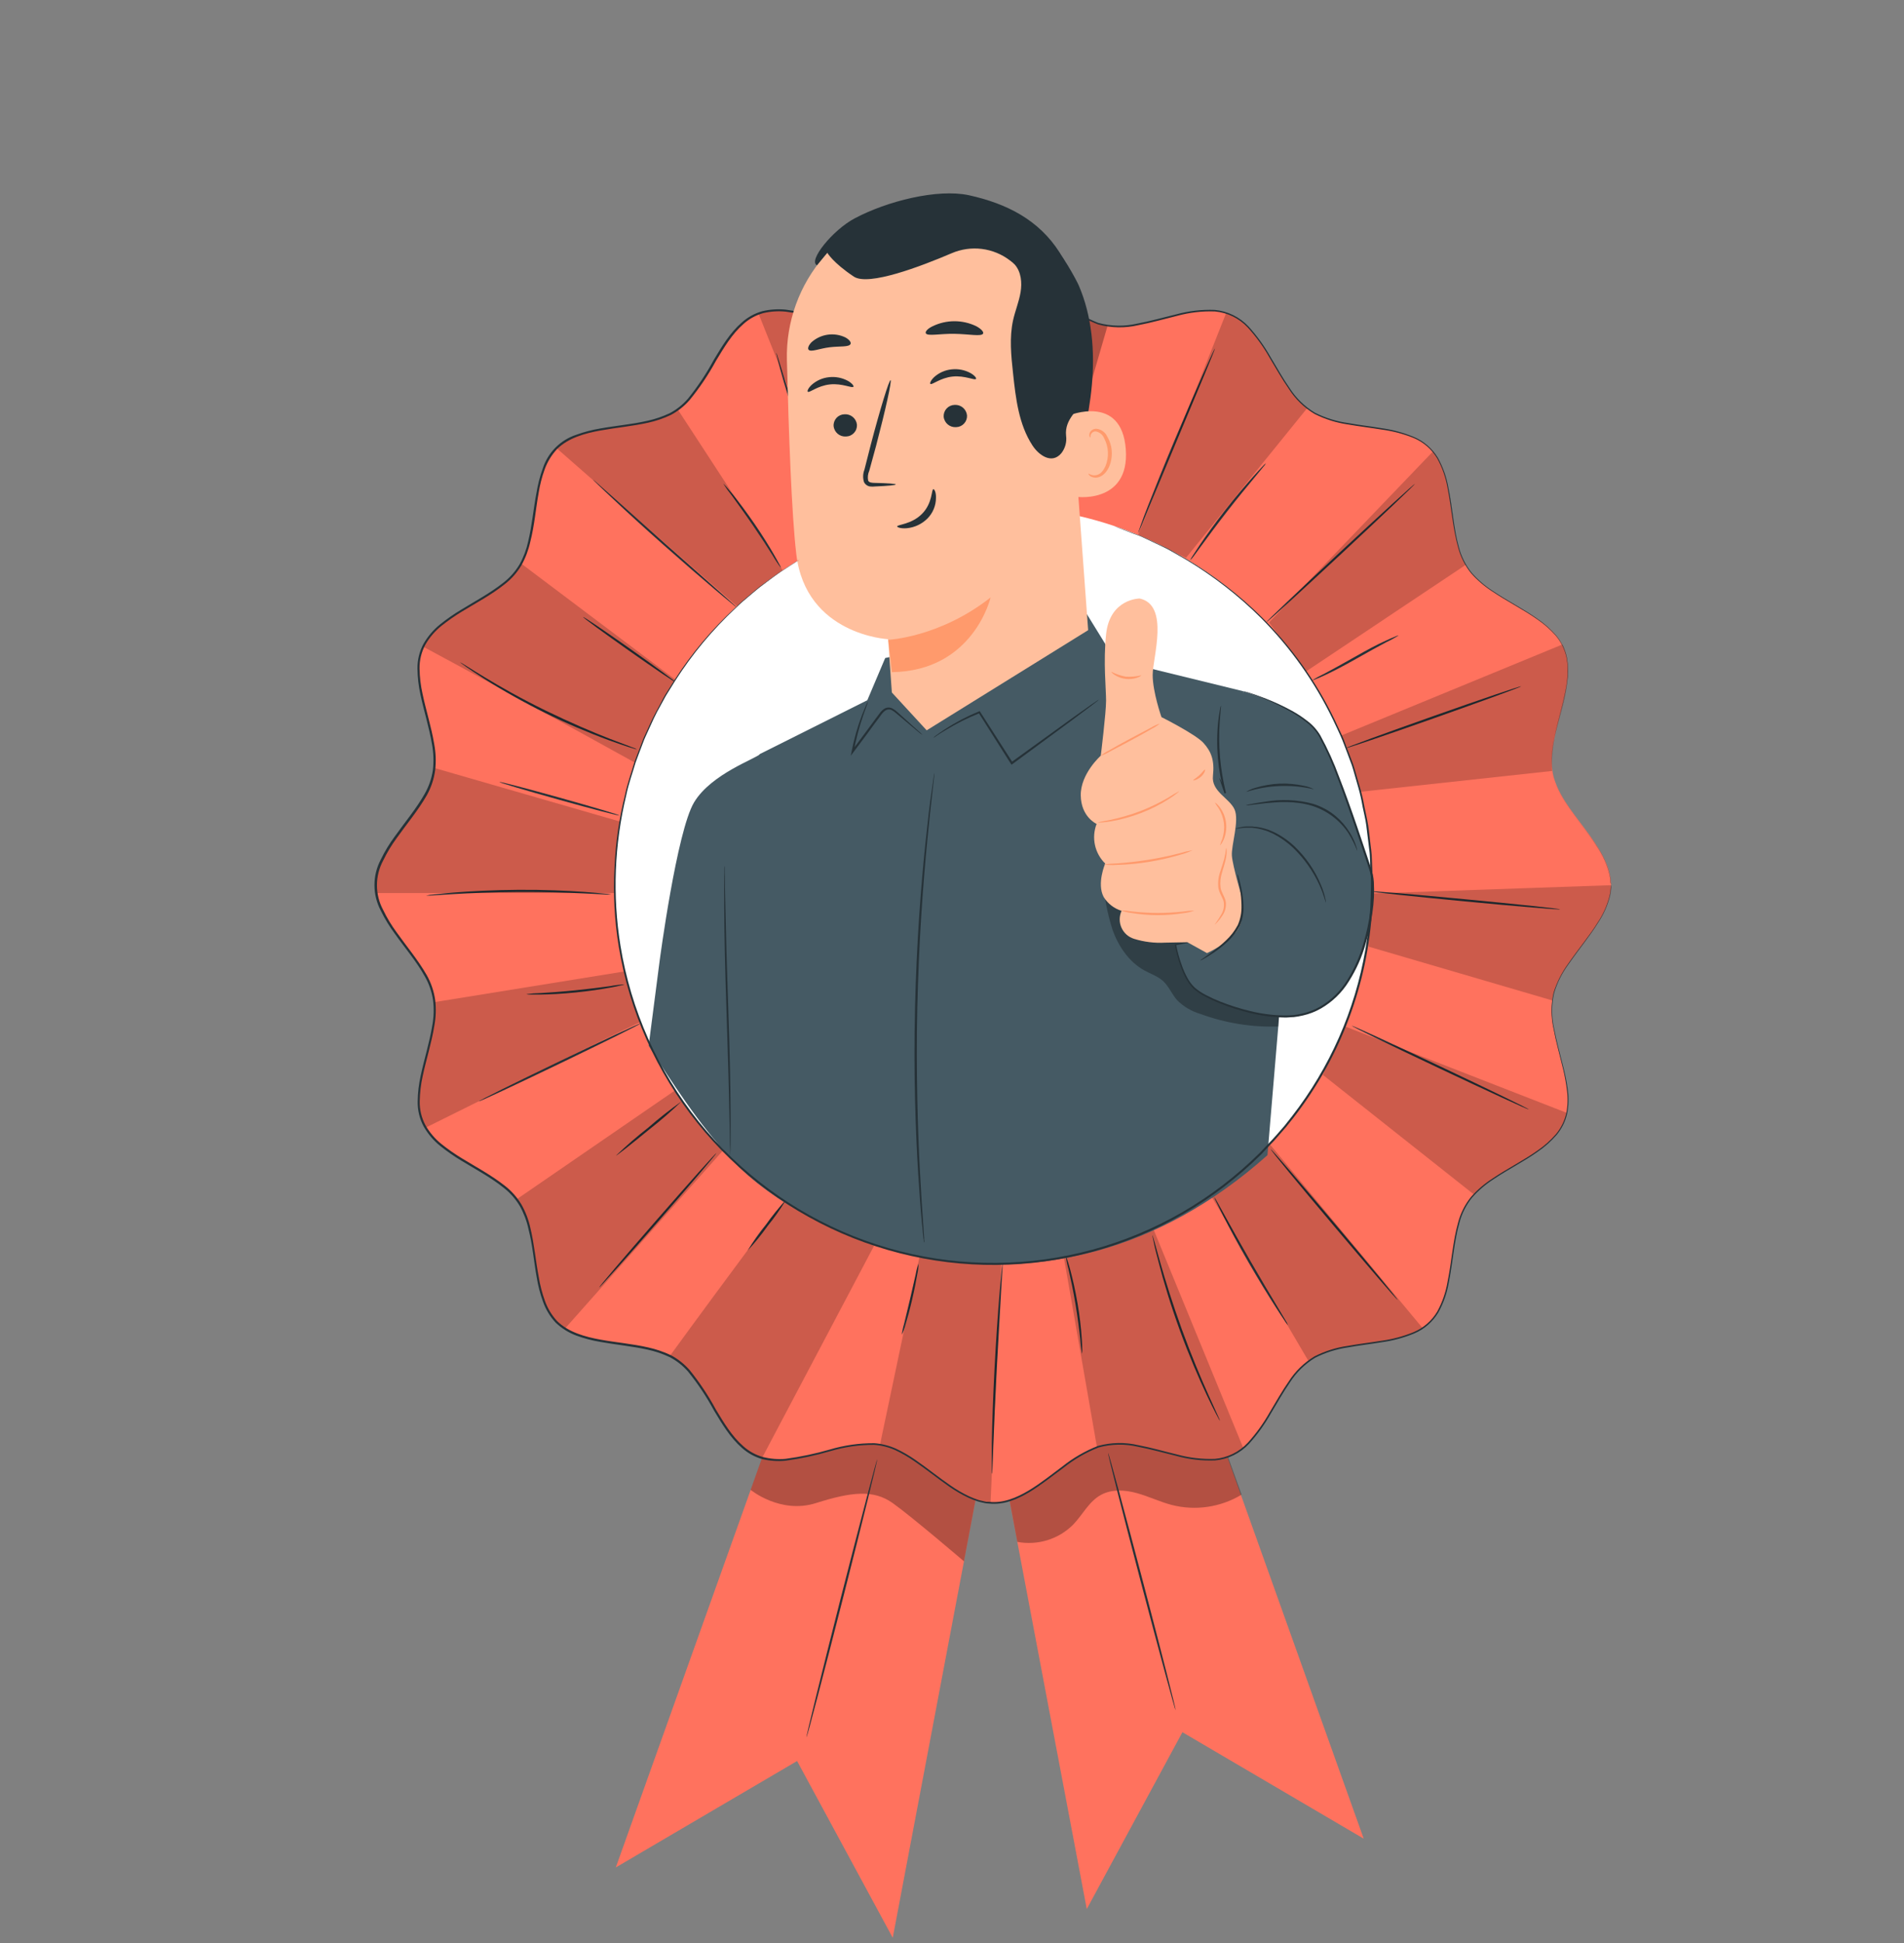 <svg width="249" height="254" viewBox="0 0 249 254" fill="none" xmlns="http://www.w3.org/2000/svg">
<rect x="0" y="0" width="249" height="254" fill="#808080" stroke="none"/>
<path d="M128.438 177.226L142.125 249.541L154.634 226.427L178.343 240.344L153.177 169.927L128.438 177.226Z" fill="#FF725E"/>
<g opacity="0.3">
<path d="M133.045 201.547C134.348 201.792 135.692 201.717 136.959 201.329C138.227 200.94 139.381 200.249 140.323 199.315C141.572 198.028 142.401 196.271 143.972 195.409C145.385 194.635 147.126 194.744 148.68 195.175C150.235 195.606 151.697 196.32 153.252 196.724C154.786 197.115 156.383 197.197 157.949 196.964C159.514 196.732 161.019 196.191 162.373 195.371L158.424 184.406L140.094 182.115L131.365 192.616L133.045 201.547Z" fill="black"/>
</g>
<path d="M153.747 223.558C153.671 223.558 151.63 216.062 149.192 206.783C146.753 197.503 144.828 189.953 144.915 189.937C145.002 189.92 147.026 197.421 149.465 206.712C151.903 216.002 153.823 223.536 153.747 223.558Z" fill="#263238"/>
<path d="M130.438 180.985L116.751 253.3L104.242 230.191L80.533 244.102L105.699 173.685L130.438 180.985Z" fill="#FF725E"/>
<g opacity="0.3">
<path d="M98.166 194.749C98.166 194.749 102.061 197.951 106.704 196.478C111.346 195.005 114.232 194.689 116.747 196.478C119.262 198.267 126.064 204.088 126.064 204.088L127.641 195.747L118.503 183.2L108.968 185.125L102.181 185.786L99.655 190.57L98.166 194.749Z" fill="black"/>
</g>
<path d="M210.691 115.707C210.691 120.895 204.063 125.363 203.091 130.267C202.093 135.319 206.49 141.979 204.564 146.633C202.639 151.286 194.745 152.956 191.946 157.162C189.148 161.368 190.621 169.245 187.037 172.835C183.452 176.424 175.58 174.913 171.363 177.744C167.147 180.576 165.564 188.399 160.835 190.363C156.187 192.288 149.526 187.891 144.469 188.89C139.559 189.861 135.097 196.489 129.909 196.489C124.721 196.489 120.247 189.861 115.343 188.89C110.291 187.891 103.63 192.288 98.977 190.363C94.324 188.437 92.66 180.543 88.454 177.744C84.248 174.946 76.37 176.419 72.775 172.835C69.18 169.251 70.697 161.379 67.865 157.162C65.034 152.945 57.211 151.363 55.253 146.633C53.294 141.903 57.724 135.324 56.726 130.267C55.755 125.357 49.121 120.895 49.121 115.707C49.121 110.519 55.755 106.045 56.726 101.141C57.724 96.09 53.322 89.428 55.253 84.775C57.184 80.122 65.072 78.453 67.865 74.252C70.659 70.051 69.191 62.168 72.775 58.573C76.359 54.978 84.231 56.495 88.454 53.664C92.676 50.832 94.247 43.009 98.977 41.051C103.707 39.093 110.286 43.522 115.343 42.524C120.253 41.553 124.721 34.919 129.909 34.919C135.097 34.919 139.565 41.553 144.469 42.524C149.52 43.522 156.181 39.12 160.835 41.051C165.564 43.009 167.157 50.87 171.363 53.664C175.57 56.457 183.447 54.989 187.037 58.573C190.626 62.157 189.115 70.029 191.946 74.252C194.778 78.474 202.601 80.045 204.564 84.775C206.528 89.505 202.093 96.084 203.091 101.141C204.063 106.045 210.691 110.502 210.691 115.707Z" fill="#FF725E"/>
<path d="M111.005 70.423C111.005 70.423 110.945 70.352 110.858 70.199C110.771 70.046 110.634 69.801 110.487 69.534C110.165 68.955 109.723 68.104 109.199 67.046C108.147 64.929 106.783 61.951 105.468 58.59C104.153 55.23 103.144 52.109 102.484 49.862C102.157 48.722 101.906 47.8 101.748 47.134C101.677 46.84 101.617 46.589 101.573 46.392C101.545 46.308 101.53 46.219 101.529 46.13C101.572 46.21 101.605 46.294 101.627 46.381L101.851 47.107C102.064 47.778 102.342 48.684 102.675 49.78C103.384 52.033 104.426 55.126 105.73 58.508C107.034 61.891 108.376 64.842 109.379 66.981L110.585 69.506L110.907 70.194C110.947 70.267 110.979 70.344 111.005 70.423Z" fill="#263238"/>
<path d="M118.197 67.689C118.101 67.499 118.03 67.297 117.984 67.089C117.869 66.696 117.717 66.124 117.537 65.414C117.177 64.001 116.729 62.027 116.326 59.834C115.922 57.641 115.638 55.639 115.475 54.187C115.387 53.462 115.333 52.873 115.3 52.464C115.275 52.253 115.275 52.041 115.3 51.831C115.363 52.033 115.405 52.242 115.426 52.453L115.687 54.16C115.906 55.606 116.233 57.597 116.62 59.785C117.008 61.972 117.439 63.947 117.744 65.371C117.891 66.036 118.011 66.604 118.11 67.062C118.159 67.268 118.189 67.478 118.197 67.689Z" fill="#263238"/>
<path d="M130.878 66.429C130.796 66.429 130.594 60.308 130.425 52.764C130.256 45.219 130.18 39.093 130.256 39.087C130.333 39.082 130.54 45.202 130.709 52.758C130.878 60.314 130.955 66.429 130.878 66.429Z" fill="#263238"/>
<path d="M143.648 53.854C143.724 53.854 142.841 56.937 141.679 60.69C140.517 64.443 139.496 67.46 139.442 67.438C139.387 67.416 140.249 64.356 141.411 60.603C142.573 56.849 143.566 53.833 143.648 53.854Z" fill="#263238"/>
<path d="M148.852 69.669C148.862 69.579 148.886 69.49 148.922 69.407L149.168 68.687C149.386 68.065 149.714 67.17 150.15 66.069C151.006 63.886 152.228 60.837 153.625 57.509C155.022 54.181 156.32 51.186 157.275 49.026C157.744 47.979 158.131 47.117 158.426 46.473L158.747 45.786C158.829 45.633 158.873 45.551 158.884 45.556C158.864 45.642 158.837 45.726 158.802 45.807L158.524 46.517L157.46 49.108C156.527 51.323 155.278 54.312 153.887 57.624C152.496 60.935 151.263 63.925 150.335 66.145L149.272 68.731L148.972 69.429C148.942 69.514 148.901 69.594 148.852 69.669Z" fill="#263238"/>
<path d="M155.646 73.226C155.729 73.033 155.834 72.85 155.957 72.68C156.176 72.331 156.503 71.835 156.907 71.229C157.725 70.024 158.903 68.376 160.273 66.62C161.642 64.863 162.957 63.346 163.928 62.255C164.413 61.71 164.817 61.279 165.101 60.984C165.237 60.821 165.393 60.674 165.564 60.548C165.459 60.734 165.33 60.906 165.182 61.06C164.888 61.421 164.517 61.862 164.091 62.386C163.158 63.51 161.876 65.065 160.507 66.821C159.138 68.578 157.943 70.198 157.081 71.376L156.061 72.768C155.939 72.934 155.8 73.088 155.646 73.226Z" fill="#263238"/>
<path d="M165.586 81.354C165.532 81.3 169.853 77.197 175.226 72.195C180.599 67.192 185.007 63.183 185.046 63.237C185.084 63.292 180.785 67.4 175.406 72.402C170.027 77.405 165.641 81.414 165.586 81.354Z" fill="#263238"/>
<path d="M182.926 83.051C182.4 83.384 181.854 83.683 181.29 83.946C180.264 84.492 178.873 85.25 177.335 86.128C175.796 87.006 174.378 87.737 173.325 88.228C172.779 88.474 172.376 88.665 172.07 88.774C171.921 88.852 171.761 88.907 171.596 88.938C172.122 88.605 172.668 88.306 173.232 88.043C174.258 87.497 175.649 86.739 177.187 85.861C178.726 84.983 180.144 84.224 181.197 83.76C181.743 83.515 182.146 83.324 182.452 83.215C182.6 83.135 182.76 83.08 182.926 83.051Z" fill="#263238"/>
<path d="M198.959 89.701C198.986 89.778 193.847 91.654 187.503 93.896C181.158 96.139 175.959 97.89 175.938 97.819C175.916 97.748 181.044 95.866 187.394 93.624C193.744 91.382 198.932 89.63 198.959 89.701Z" fill="#263238"/>
<path d="M204.063 118.871C204.063 118.947 198.471 118.484 191.592 117.829C184.713 117.174 179.138 116.58 179.148 116.498C179.159 116.416 184.735 116.891 191.619 117.545C198.504 118.2 204.068 118.795 204.063 118.871Z" fill="#263238"/>
<path d="M199.958 145.034C199.925 145.105 194.704 142.704 188.3 139.682C181.895 136.66 176.729 134.145 176.762 134.074C176.795 134.003 182.015 136.398 188.42 139.426C194.824 142.453 199.991 144.963 199.958 145.034Z" fill="#263238"/>
<path d="M182.782 169.926C182.722 169.976 178.963 165.606 174.375 160.172C169.787 154.739 166.121 150.282 166.192 150.233C166.263 150.184 170.011 154.548 174.599 159.987C179.187 165.426 182.842 169.872 182.782 169.926Z" fill="#263238"/>
<path d="M168.446 173.238C168.277 173.049 168.125 172.845 167.994 172.627C167.715 172.224 167.323 171.629 166.854 170.892C165.904 169.414 164.633 167.346 163.291 165.028C161.949 162.709 160.804 160.571 160.018 159.027C159.62 158.247 159.298 157.614 159.091 157.172C158.967 156.948 158.865 156.712 158.785 156.469C158.939 156.672 159.074 156.89 159.189 157.118C159.451 157.598 159.789 158.209 160.198 158.934C161.044 160.467 162.222 162.584 163.559 164.903C164.895 167.221 166.139 169.299 167.044 170.8C167.47 171.52 167.83 172.114 168.108 172.584C168.245 172.789 168.358 173.008 168.446 173.238Z" fill="#263238"/>
<path d="M159.543 185.73C159.543 185.73 159.488 185.659 159.401 185.507L159.046 184.841C158.735 184.257 158.315 183.406 157.813 182.348C156.81 180.226 155.517 177.247 154.289 173.876C153.062 170.505 152.134 167.395 151.562 165.148C151.262 164.013 151.016 163.085 150.896 162.447C150.836 162.153 150.787 161.902 150.743 161.705C150.722 161.619 150.709 161.532 150.705 161.443C150.75 161.521 150.781 161.606 150.798 161.694L151.005 162.42C151.196 163.096 151.447 163.996 151.752 165.093C152.396 167.346 153.351 170.445 154.578 173.821C155.806 177.198 157.061 180.16 158.021 182.304L159.166 184.83C159.286 185.103 159.39 185.332 159.477 185.518C159.508 185.585 159.53 185.657 159.543 185.73Z" fill="#263238"/>
<path d="M141.509 176.953C141.391 176.326 141.312 175.692 141.274 175.055C141.149 173.882 140.947 172.261 140.652 170.488C140.358 168.715 140.014 167.123 139.752 165.971C139.581 165.355 139.449 164.728 139.359 164.095C139.441 164.247 139.503 164.408 139.545 164.575C139.654 164.891 139.79 165.35 139.949 165.922C140.259 167.063 140.63 168.65 140.93 170.445C141.192 171.965 141.374 173.499 141.476 175.038C141.514 175.627 141.536 176.129 141.536 176.44C141.55 176.612 141.541 176.784 141.509 176.953Z" fill="#263238"/>
<path d="M129.707 192.659C129.694 192.567 129.694 192.473 129.707 192.381C129.707 192.163 129.707 191.895 129.707 191.579C129.707 190.881 129.707 189.871 129.707 188.628C129.75 186.134 129.865 182.698 130.061 178.906C130.258 175.115 130.503 171.678 130.705 169.196C130.803 167.952 130.896 166.948 130.967 166.255C131.005 165.939 131.032 165.672 131.054 165.459C131.061 165.364 131.079 165.271 131.109 165.181C131.122 165.275 131.122 165.37 131.109 165.464C131.109 165.677 131.109 165.944 131.071 166.266C131.027 167.003 130.972 167.996 130.901 169.207C130.754 171.732 130.558 175.147 130.356 178.917C130.154 182.687 130.012 186.145 129.919 188.633C129.876 189.844 129.838 190.815 129.81 191.579C129.81 191.901 129.778 192.163 129.767 192.381C129.761 192.476 129.74 192.57 129.707 192.659Z" fill="#263238"/>
<path d="M120.118 165.181C120.114 165.651 120.059 166.119 119.954 166.577C119.813 167.428 119.583 168.601 119.283 169.883C118.983 171.165 118.667 172.322 118.416 173.156C118.307 173.613 118.148 174.055 117.941 174.476C117.99 174.01 118.083 173.55 118.22 173.102L119.005 169.829C119.289 168.601 119.551 167.488 119.758 166.555C119.834 166.087 119.954 165.626 120.118 165.181Z" fill="#263238"/>
<path d="M102.772 156.872C102.058 158.054 101.261 159.184 100.388 160.254C99.588 161.381 98.715 162.454 97.775 163.468C98.489 162.285 99.285 161.155 100.159 160.085C100.956 158.956 101.829 157.882 102.772 156.872Z" fill="#263238"/>
<path d="M93.681 150.74C93.736 150.79 90.353 154.766 86.12 159.616C81.887 164.466 78.401 168.345 78.341 168.306C78.281 168.268 81.668 164.28 85.902 159.431C90.135 154.581 93.621 150.686 93.681 150.74Z" fill="#263238"/>
<path d="M89.129 143.97C87.791 145.26 86.387 146.48 84.923 147.625C82.55 149.578 80.586 151.116 80.559 151.056C81.897 149.769 83.301 148.551 84.765 147.407C86.161 146.189 87.617 145.042 89.129 143.97Z" fill="#263238"/>
<path d="M83.802 133.763C83.835 133.834 79.121 136.18 73.268 138.995C67.414 141.81 62.652 144.041 62.614 143.97C62.575 143.899 67.294 141.559 73.148 138.738C79.001 135.918 83.769 133.692 83.802 133.763Z" fill="#263238"/>
<path d="M81.668 128.674C81.511 128.743 81.346 128.79 81.177 128.816C80.855 128.892 80.391 128.99 79.818 129.094C78.667 129.312 77.063 129.552 75.285 129.732C73.506 129.912 71.886 129.989 70.713 130.005C70.13 130.005 69.655 130.005 69.328 130.005C69.157 130.016 68.986 129.999 68.82 129.956C69.446 129.87 70.076 129.821 70.708 129.809C71.875 129.738 73.485 129.629 75.258 129.448C77.031 129.268 78.629 129.061 79.785 128.903C80.407 128.782 81.036 128.706 81.668 128.674Z" fill="#263238"/>
<path d="M79.934 116.918C79.617 116.944 79.297 116.944 78.98 116.918L76.383 116.787C74.201 116.678 71.168 116.579 67.824 116.596C64.48 116.612 61.446 116.749 59.259 116.879L56.668 117.038C56.351 117.074 56.032 117.085 55.713 117.07C56.023 116.996 56.339 116.949 56.657 116.929C57.268 116.858 58.151 116.77 59.242 116.678C61.425 116.498 64.469 116.334 67.818 116.312C71.168 116.29 74.206 116.427 76.399 116.585C77.49 116.667 78.38 116.743 78.991 116.809C79.307 116.823 79.623 116.859 79.934 116.918Z" fill="#263238"/>
<path d="M81.003 106.597C81.003 106.673 77.452 105.751 73.115 104.54C68.778 103.329 65.281 102.292 65.303 102.216C65.325 102.14 68.854 103.056 73.191 104.267C77.528 105.478 81.025 106.52 81.003 106.597Z" fill="#263238"/>
<path d="M83.29 97.955C83.202 97.95 83.116 97.931 83.033 97.9L82.308 97.682C81.686 97.486 80.786 97.18 79.689 96.782C76.824 95.73 74.016 94.528 71.277 93.182C68.539 91.834 65.875 90.34 63.296 88.708C62.309 88.081 61.518 87.557 60.983 87.181L60.372 86.739C60.236 86.635 60.165 86.581 60.17 86.57C60.253 86.603 60.331 86.645 60.405 86.695L61.048 87.088C61.594 87.437 62.401 87.934 63.4 88.539C65.402 89.75 68.206 91.349 71.403 92.903C74.6 94.458 77.578 95.724 79.76 96.575C80.851 96.995 81.73 97.328 82.346 97.557L83.05 97.824C83.133 97.861 83.214 97.905 83.29 97.955Z" fill="#263238"/>
<path d="M88.424 89.226C88.38 89.287 85.62 87.421 82.259 85.053C78.899 82.686 76.209 80.716 76.258 80.651C76.308 80.585 79.062 82.456 82.428 84.824C85.794 87.192 88.467 89.177 88.424 89.226Z" fill="#263238"/>
<path d="M77.571 62.725C77.571 62.725 77.648 62.768 77.779 62.872L78.324 63.352L80.337 65.13L86.944 71.028L93.577 76.892L95.585 78.676L96.13 79.172C96.196 79.227 96.255 79.289 96.305 79.358C96.305 79.358 96.228 79.32 96.092 79.216L95.547 78.763C95.05 78.365 94.346 77.776 93.479 77.045C91.744 75.583 89.377 73.537 86.785 71.24C84.194 68.944 81.876 66.827 80.239 65.278C79.41 64.503 78.744 63.876 78.286 63.428L77.768 62.916C77.637 62.795 77.56 62.73 77.571 62.725Z" fill="#263238"/>
<path d="M94.59 63.221C94.59 63.221 94.737 63.34 94.961 63.597C95.184 63.853 95.506 64.23 95.883 64.688C96.641 65.637 97.65 66.979 98.698 68.507C99.745 70.034 100.623 71.463 101.229 72.516C101.534 73.062 101.774 73.471 101.927 73.771C102.022 73.92 102.095 74.082 102.145 74.251C101.746 73.731 101.381 73.184 101.054 72.615C100.405 71.589 99.5 70.187 98.458 68.659C97.416 67.132 96.434 65.784 95.73 64.808C95.319 64.302 94.938 63.772 94.59 63.221Z" fill="#263238"/>
<g opacity="0.2">
<path d="M72.781 58.579L96.517 79.359L102.414 74.64L88.645 53.539C88.645 53.539 87.587 54.313 84.826 55.099C82.192 55.857 74.363 56.059 72.781 58.579Z" fill="black"/>
</g>
<g opacity="0.2">
<path d="M99.201 41.001L110.788 70.007L118.197 67.689L115.725 42.529C115.725 42.529 114.454 42.829 111.623 42.469C108.879 42.12 102.229 39.518 99.201 41.001Z" fill="black"/>
</g>
<g opacity="0.3">
<path d="M130.1 34.93L130.88 66.429L137.819 66.762L144.845 42.584C143.385 42.294 141.997 41.719 140.759 40.893C138.359 39.354 133.46 34.674 130.1 34.93Z" fill="black"/>
</g>
<g opacity="0.2">
<path d="M160.366 40.882L148.85 69.92L155.101 72.915L170.949 53.353C169.758 52.347 168.742 51.151 167.943 49.812C166.448 47.395 163.873 41.847 160.366 40.882Z" fill="black"/>
</g>
<g opacity="0.2">
<path d="M187.415 58.999L165.965 81.365L170.744 87.808L191.703 73.821C191.013 72.55 190.546 71.169 190.323 69.74C189.821 67.013 189.75 62.059 187.415 58.999Z" fill="black"/>
</g>
<g opacity="0.2">
<path d="M204.347 84.235L175.461 96.122L177.856 103.503L202.988 100.775C202.988 100.775 202.83 100.001 203.163 97.169C203.479 94.425 206.382 88.293 204.347 84.235Z" fill="black"/>
</g>
<g opacity="0.2">
<path d="M210.747 115.707L179.254 116.798L178.992 123.743L202.996 130.769C203.155 129.77 203.475 128.802 203.945 127.905C205.734 124.567 210.747 119.853 210.747 115.707Z" fill="black"/>
</g>
<g opacity="0.2">
<path d="M204.932 145.482L175.937 134.184L173.008 140.507L192.74 156.126C193.777 155.132 194.925 154.261 196.16 153.529C198.56 151.996 204.267 149.514 204.932 145.482Z" fill="black"/>
</g>
<g opacity="0.2">
<path d="M162.292 145.034L155.113 151.035C155.659 151.581 165.222 167.859 171.119 177.908C171.196 177.842 171.276 177.78 171.359 177.723C175.238 175.126 182.144 176.168 186.039 173.598L162.292 145.034Z" fill="black"/>
<path d="M149.099 156.425L138.385 160.08L143.458 189.168C143.788 189.052 144.125 188.959 144.467 188.89C149.519 187.891 156.18 192.288 160.833 190.362C161.47 190.089 162.063 189.721 162.59 189.271L149.099 156.425Z" fill="black"/>
<path d="M129.537 196.478L131.244 158.476L121.97 156.125L115.08 188.857L115.331 188.9C120.132 189.833 124.501 196.15 129.537 196.478Z" fill="black"/>
<path d="M106.248 152.022C106.248 152.022 94.006 168.421 87.602 177.247C87.898 177.397 88.186 177.562 88.463 177.744C92.669 180.559 94.257 188.398 98.987 190.362C99.205 190.449 99.429 190.52 99.652 190.586L116.755 158.214L106.248 152.022Z" fill="black"/>
<path d="M93.681 138.821L67.572 156.763C67.671 156.894 67.78 157.019 67.867 157.156C70.704 161.389 69.192 169.239 72.777 172.829C73.107 173.154 73.473 173.441 73.868 173.685C83.093 163.288 99.655 144.62 100.255 143.97L93.681 138.821Z" fill="black"/>
<path d="M87.7 126.006L56.828 130.992C57.325 135.946 53.419 142.198 55.257 146.627C55.368 146.898 55.501 147.159 55.655 147.407C66.457 142.029 89.025 130.84 89.964 130.78L87.7 126.006Z" fill="black"/>
<path d="M86.012 108.812L56.831 100.394C56.804 100.645 56.771 100.896 56.728 101.142C55.757 106.051 49.123 110.519 49.123 115.707C49.124 116.053 49.154 116.397 49.21 116.738H84.828L86.012 108.812Z" fill="black"/>
<path d="M55.377 84.551C66.288 90.394 87.601 102.216 87.601 102.216L92.849 92.249L68.202 73.701C68.093 73.892 67.99 74.088 67.87 74.246C65.093 78.387 57.494 80.002 55.377 84.551Z" fill="black"/>
</g>
<path d="M210.693 115.706L210.66 115.357C210.647 115.015 210.6 114.675 210.518 114.342C210.201 113.034 209.646 111.795 208.882 110.687C207.943 109.182 206.525 107.496 205.063 105.363C204.237 104.228 203.603 102.966 203.186 101.626C202.831 100.062 202.831 98.439 203.186 96.875C203.492 95.211 203.988 93.498 204.419 91.681C204.85 89.865 205.254 87.901 204.85 85.893C204.622 84.877 204.156 83.929 203.492 83.127C202.779 82.311 201.965 81.588 201.07 80.978C199.258 79.69 197.175 78.665 195.183 77.323C194.153 76.659 193.217 75.859 192.401 74.944C191.6 73.952 191.018 72.801 190.694 71.567C189.995 69.085 189.837 66.434 189.308 63.783C189.077 62.433 188.621 61.131 187.961 59.931C187.243 58.724 186.154 57.78 184.856 57.242C183.517 56.704 182.115 56.337 180.683 56.151C179.237 55.911 177.754 55.742 176.27 55.48C174.75 55.261 173.275 54.794 171.906 54.1C170.547 53.283 169.397 52.163 168.545 50.826C167.64 49.528 166.859 48.132 166.03 46.751C165.236 45.339 164.284 44.021 163.193 42.824C162.069 41.612 160.536 40.859 158.889 40.712C157.207 40.65 155.525 40.847 153.903 41.296C152.266 41.694 150.586 42.18 148.868 42.502C147.131 42.911 145.319 42.877 143.598 42.403C141.921 41.745 140.352 40.839 138.945 39.714C137.488 38.623 136.07 37.532 134.515 36.561C132.96 35.59 131.198 34.886 129.365 35.093H129.021C128.907 35.093 128.798 35.142 128.689 35.164C128.465 35.219 128.236 35.257 128.018 35.322C127.578 35.462 127.148 35.63 126.73 35.824C125.886 36.226 125.076 36.694 124.308 37.226C122.759 38.317 121.291 39.507 119.698 40.587C118.905 41.142 118.066 41.627 117.189 42.038C116.29 42.44 115.328 42.682 114.347 42.753C112.378 42.765 110.419 42.488 108.531 41.929C106.631 41.386 104.692 40.987 102.732 40.734C101.753 40.638 100.765 40.704 99.808 40.931C98.855 41.196 97.975 41.677 97.239 42.338C95.733 43.653 94.686 45.42 93.638 47.155C92.65 48.971 91.493 50.692 90.185 52.294C89.493 53.087 88.66 53.748 87.73 54.241C86.781 54.69 85.783 55.031 84.757 55.256C82.706 55.709 80.611 55.9 78.543 56.271C76.476 56.642 74.365 57.225 72.87 58.677C72.149 59.445 71.592 60.353 71.233 61.344C70.872 62.344 70.607 63.376 70.442 64.427C70.061 66.532 69.897 68.692 69.351 70.815C69.117 71.892 68.725 72.928 68.189 73.891C67.625 74.846 66.884 75.684 66.007 76.363C64.283 77.748 62.325 78.774 60.448 79.919C59.508 80.485 58.606 81.112 57.748 81.796C56.894 82.478 56.176 83.315 55.631 84.262C55.112 85.227 54.849 86.309 54.867 87.404C54.887 88.505 55.017 89.602 55.255 90.677C55.713 92.859 56.406 95.003 56.777 97.224C56.997 98.363 57.041 99.53 56.908 100.682C56.753 101.832 56.383 102.943 55.817 103.956C54.677 105.947 53.193 107.698 51.878 109.553C51.203 110.467 50.615 111.442 50.121 112.466C49.581 113.464 49.298 114.582 49.298 115.717C49.298 116.853 49.581 117.97 50.121 118.969C50.614 119.993 51.202 120.968 51.878 121.882C53.193 123.736 54.677 125.488 55.817 127.479C56.372 128.473 56.742 129.56 56.908 130.687C57.046 131.824 57.01 132.976 56.799 134.102C56.433 136.344 55.74 138.493 55.277 140.675C55.04 141.751 54.911 142.847 54.889 143.948C54.868 145.045 55.129 146.129 55.648 147.096C56.188 148.046 56.905 148.885 57.759 149.567C58.617 150.251 59.519 150.878 60.459 151.444C62.336 152.59 64.278 153.626 66.024 155.001C66.899 155.681 67.639 156.519 68.206 157.472C68.746 158.431 69.138 159.467 69.368 160.543C69.88 162.671 70.055 164.831 70.459 166.937C70.628 167.987 70.895 169.019 71.255 170.019C71.605 171.01 72.153 171.92 72.865 172.692C74.376 174.16 76.503 174.744 78.543 175.115C80.584 175.485 82.706 175.66 84.757 176.129C85.785 176.355 86.784 176.696 87.736 177.144C88.665 177.64 89.496 178.299 90.191 179.091C91.486 180.696 92.631 182.416 93.611 184.23C94.659 185.965 95.706 187.733 97.212 189.047C97.947 189.707 98.824 190.188 99.776 190.455C100.741 190.699 101.74 190.78 102.732 190.695C104.689 190.432 106.623 190.025 108.52 189.478C110.409 188.915 112.371 188.636 114.341 188.649C115.323 188.723 116.285 188.967 117.183 189.369C118.06 189.781 118.899 190.266 119.693 190.82C121.286 191.911 122.748 193.117 124.303 194.175C125.068 194.711 125.876 195.182 126.719 195.583C127.138 195.776 127.568 195.944 128.007 196.085C128.23 196.145 128.454 196.188 128.678 196.243L129.016 196.314H129.354C131.193 196.521 132.96 195.768 134.509 194.846C136.059 193.924 137.483 192.762 138.934 191.693C140.343 190.568 141.914 189.662 143.593 189.004C145.314 188.533 147.125 188.499 148.862 188.906C150.581 189.233 152.239 189.718 153.898 190.117C155.523 190.561 157.205 190.757 158.889 190.7C160.534 190.547 162.064 189.794 163.188 188.584C164.275 187.381 165.227 186.062 166.025 184.65C166.848 183.276 167.629 181.879 168.534 180.575C169.391 179.241 170.543 178.121 171.9 177.302C173.269 176.607 174.744 176.142 176.264 175.927C177.754 175.66 179.232 175.491 180.678 175.256C182.11 175.061 183.513 174.685 184.851 174.138C186.147 173.598 187.236 172.655 187.955 171.449C188.612 170.248 189.065 168.946 189.297 167.597C189.843 164.946 189.984 162.289 190.688 159.807C191.009 158.574 191.591 157.424 192.396 156.436C193.209 155.519 194.146 154.718 195.178 154.057C197.169 152.715 199.253 151.689 201.059 150.402C201.958 149.793 202.775 149.068 203.486 148.247C204.15 147.447 204.614 146.501 204.839 145.487C205.029 144.507 205.057 143.502 204.921 142.514C204.808 141.566 204.637 140.626 204.408 139.699C203.972 137.882 203.481 136.169 203.175 134.505C202.82 132.941 202.82 131.318 203.175 129.754C203.595 128.415 204.228 127.153 205.052 126.017C206.53 123.884 207.954 122.198 208.871 120.692C209.636 119.585 210.191 118.346 210.507 117.037C210.589 116.705 210.636 116.365 210.649 116.023L210.682 115.679C210.682 115.679 210.682 115.794 210.682 116.023C210.671 116.366 210.628 116.708 210.551 117.043C210.24 118.362 209.685 119.611 208.914 120.725C207.981 122.242 206.569 123.933 205.096 126.066C204.277 127.193 203.652 128.449 203.246 129.781C202.891 131.328 202.891 132.936 203.246 134.483C203.552 136.12 204.048 137.849 204.49 139.666C204.728 140.6 204.91 141.547 205.036 142.503C205.171 143.504 205.144 144.521 204.954 145.514C204.726 146.552 204.255 147.52 203.579 148.34C202.86 149.17 202.037 149.904 201.13 150.522C199.308 151.82 197.229 152.851 195.249 154.188C194.238 154.845 193.32 155.636 192.521 156.539C191.733 157.512 191.164 158.643 190.852 159.856C190.159 162.311 190.006 164.962 189.472 167.63C189.241 169 188.782 170.323 188.113 171.541C187.376 172.783 186.259 173.755 184.927 174.313C183.575 174.868 182.158 175.249 180.71 175.447C179.259 175.687 177.775 175.856 176.297 176.124C174.796 176.338 173.34 176.797 171.987 177.482C170.668 178.283 169.548 179.374 168.714 180.673C167.82 181.966 167.039 183.357 166.21 184.743C165.408 186.169 164.449 187.501 163.352 188.715C162.192 189.965 160.61 190.743 158.911 190.897C157.204 190.964 155.496 190.767 153.849 190.313C152.185 189.915 150.526 189.435 148.824 189.113C147.125 188.715 145.353 188.747 143.669 189.206C142.016 189.857 140.469 190.753 139.081 191.862C137.635 192.926 136.212 194.072 134.64 195.032C134.231 195.25 133.844 195.506 133.418 195.686C133.206 195.785 132.998 195.888 132.786 195.976L132.126 196.21C131.23 196.518 130.28 196.629 129.338 196.537L128.983 196.51C128.869 196.51 128.754 196.461 128.634 196.439C128.405 196.385 128.17 196.341 127.947 196.276C127.494 196.136 127.051 195.964 126.621 195.763C125.765 195.357 124.944 194.88 124.166 194.339C122.601 193.248 121.133 192.059 119.556 190.984C118.773 190.441 117.947 189.963 117.085 189.555C116.214 189.167 115.282 188.933 114.33 188.862C112.385 188.853 110.45 189.131 108.586 189.686C106.669 190.249 104.712 190.667 102.732 190.935C101.721 191.034 100.7 190.965 99.71 190.733C98.719 190.457 97.804 189.957 97.037 189.271C95.488 187.913 94.429 186.129 93.382 184.389C92.411 182.589 91.275 180.883 89.989 179.293C89.319 178.525 88.512 177.887 87.61 177.411C86.681 176.969 85.703 176.636 84.697 176.418C82.668 175.971 80.578 175.78 78.494 175.404C77.445 175.229 76.413 174.959 75.412 174.596C74.397 174.224 73.469 173.649 72.684 172.905C71.94 172.11 71.37 171.168 71.01 170.139C70.641 169.123 70.369 168.075 70.197 167.008C69.815 164.886 69.651 162.726 69.106 160.631C68.879 159.581 68.497 158.572 67.971 157.636C67.419 156.711 66.697 155.898 65.844 155.241C64.153 153.882 62.2 152.857 60.317 151.706C59.368 151.133 58.457 150.499 57.59 149.807C56.707 149.1 55.967 148.232 55.408 147.249C54.869 146.243 54.598 145.116 54.622 143.976C54.635 142.847 54.767 141.722 55.015 140.621C55.478 138.439 56.171 136.256 56.531 134.074C56.737 132.975 56.772 131.851 56.635 130.741C56.47 129.638 56.1 128.576 55.544 127.61C54.453 125.646 52.947 123.906 51.622 122.034C50.931 121.102 50.326 120.109 49.816 119.067C49.261 118.03 48.971 116.872 48.971 115.695C48.971 114.519 49.261 113.361 49.816 112.324C50.319 111.285 50.918 110.295 51.605 109.367C52.931 107.496 54.409 105.756 55.522 103.797C56.077 102.829 56.447 101.765 56.613 100.661C56.74 99.55 56.704 98.427 56.504 97.327C56.139 95.145 55.446 92.963 54.982 90.781C54.738 89.681 54.609 88.558 54.595 87.431C54.573 86.291 54.845 85.163 55.386 84.158C55.949 83.179 56.689 82.314 57.568 81.605C58.434 80.912 59.345 80.278 60.296 79.707C62.178 78.556 64.114 77.525 65.822 76.172C66.674 75.514 67.394 74.702 67.944 73.777C68.467 72.838 68.848 71.827 69.073 70.776C69.581 68.682 69.755 66.527 70.164 64.405C70.335 63.338 70.605 62.289 70.972 61.273C71.3 60.233 71.873 59.286 72.642 58.512C73.41 57.738 74.353 57.158 75.39 56.822C76.391 56.459 77.423 56.189 78.473 56.014C80.556 55.638 82.646 55.469 84.675 55.005C85.679 54.781 86.656 54.448 87.588 54.012C88.488 53.533 89.292 52.893 89.962 52.125C91.248 50.535 92.384 48.83 93.355 47.029C94.402 45.289 95.46 43.505 97.015 42.153C97.786 41.457 98.709 40.951 99.71 40.674C100.7 40.444 101.721 40.376 102.732 40.472C104.7 40.735 106.646 41.144 108.553 41.694C110.416 42.254 112.352 42.533 114.298 42.523C115.24 42.448 116.163 42.212 117.025 41.825C117.89 41.423 118.717 40.944 119.496 40.396C121.079 39.305 122.546 38.11 124.112 37.046C124.888 36.503 125.709 36.027 126.567 35.623C126.995 35.423 127.436 35.249 127.887 35.104C128.116 35.039 128.35 35.001 128.58 34.946L128.923 34.87H129.278C130.22 34.781 131.17 34.892 132.065 35.197L132.726 35.431C132.938 35.519 133.146 35.623 133.358 35.721C133.789 35.906 134.177 36.157 134.58 36.375C136.157 37.335 137.575 38.481 139.026 39.545C140.413 40.653 141.958 41.549 143.609 42.202C145.293 42.663 147.065 42.695 148.764 42.294C150.466 41.978 152.125 41.498 153.788 41.1C155.436 40.647 157.143 40.448 158.851 40.51C160.549 40.666 162.13 41.443 163.292 42.693C164.39 43.908 165.351 45.242 166.156 46.669C166.985 48.05 167.76 49.446 168.654 50.734C169.487 52.035 170.606 53.129 171.927 53.931C173.279 54.618 174.735 55.077 176.237 55.289C177.715 55.556 179.199 55.725 180.65 55.965C182.098 56.166 183.515 56.547 184.867 57.1C186.199 57.657 187.318 58.627 188.059 59.866C188.725 61.085 189.184 62.407 189.417 63.777C189.963 66.445 190.104 69.096 190.792 71.551C191.108 72.762 191.676 73.893 192.461 74.868C193.259 75.774 194.176 76.567 195.189 77.225C197.169 78.561 199.253 79.592 201.07 80.891C201.977 81.509 202.8 82.243 203.519 83.073C204.195 83.891 204.668 84.857 204.899 85.893C205.089 86.888 205.117 87.906 204.981 88.91C204.856 89.864 204.674 90.809 204.436 91.741C203.999 93.563 203.497 95.271 203.192 96.929C202.837 98.477 202.837 100.084 203.192 101.632C203.598 102.964 204.223 104.22 205.041 105.347C206.509 107.485 207.921 109.165 208.86 110.687C209.629 111.803 210.184 113.051 210.496 114.37C210.573 114.705 210.617 115.046 210.627 115.39C210.693 115.586 210.693 115.706 210.693 115.706Z" fill="#263238"/>
<path d="M114.734 190.696C114.81 190.696 112.797 198.879 110.238 208.927C107.68 218.976 105.541 227.11 105.465 227.093C105.389 227.077 107.402 218.911 109.96 208.856C112.519 198.802 114.679 190.652 114.734 190.696Z" fill="#263238"/>
<path d="M129.912 165.23C157.263 165.23 179.435 143.058 179.435 115.707C179.435 88.356 157.263 66.183 129.912 66.183C102.561 66.183 80.389 88.356 80.389 115.707C80.389 143.058 102.561 165.23 129.912 165.23Z" fill="white"/>
<path d="M99.412 98.545C98.731 99.227 94.977 106.057 94.634 111.692C94.29 117.327 95.103 148.957 95.103 148.957L95.25 151.057C104.164 161.483 136.568 176.997 165.754 151.003L167.391 131.544L162.574 90.351L145.826 86.254L141.904 79.899L115.762 86.019L113.427 91.529L99.412 98.545Z" fill="#455A64"/>
<path d="M140.113 63.336C141.265 59.053 142.394 54.744 142.792 50.33C143.19 45.917 142.825 41.356 141.068 37.287C140.801 36.67 138.591 32.551 137.926 32.655C137.451 32.726 138.881 36.599 138.662 37.019C136.562 41.094 136.18 45.879 136.786 50.423C137.41 54.836 138.527 59.165 140.113 63.33" fill="#263238"/>
<path d="M139.671 46.424C139.464 35.311 132.82 26.174 121.718 26.692L120.692 26.801C115.727 27.325 111.141 29.698 107.845 33.449C104.55 37.2 102.787 42.054 102.908 47.046C103.148 56.674 103.53 67.312 104.136 72.429C105.385 83.018 116.137 83.552 116.137 83.552L116.634 90.519L121.189 95.467L142.306 82.374L139.671 46.424Z" fill="#FFBF9D"/>
<path d="M116.17 83.635C116.17 83.635 122.896 83.324 129.546 78.098C129.546 78.098 127.321 87.705 116.639 87.863L116.17 83.635Z" fill="#FF9A6C"/>
<path d="M109.016 55.682C109.053 56.08 109.246 56.447 109.552 56.705C109.858 56.962 110.254 57.088 110.652 57.056C110.846 57.051 111.038 57.008 111.215 56.928C111.392 56.848 111.551 56.734 111.683 56.591C111.815 56.449 111.918 56.282 111.984 56.099C112.051 55.917 112.08 55.723 112.071 55.529C112.032 55.131 111.839 54.764 111.533 54.508C111.227 54.251 110.832 54.124 110.434 54.154C110.24 54.158 110.048 54.201 109.871 54.281C109.693 54.361 109.534 54.475 109.401 54.617C109.269 54.76 109.167 54.928 109.101 55.11C109.034 55.293 109.005 55.487 109.016 55.682Z" fill="#263238"/>
<path d="M105.647 51.209C105.854 51.383 106.912 50.418 108.543 50.249C110.175 50.08 111.451 50.794 111.609 50.549C111.686 50.456 111.457 50.118 110.895 49.79C110.138 49.378 109.274 49.209 108.418 49.305C107.57 49.392 106.772 49.745 106.138 50.314C105.674 50.756 105.543 51.127 105.647 51.209Z" fill="#263238"/>
<path d="M123.41 54.46C123.447 54.858 123.64 55.226 123.946 55.483C124.253 55.74 124.648 55.867 125.047 55.835C125.241 55.83 125.432 55.786 125.609 55.707C125.786 55.627 125.945 55.512 126.077 55.37C126.21 55.228 126.312 55.06 126.379 54.878C126.445 54.696 126.474 54.502 126.465 54.308C126.427 53.909 126.235 53.541 125.929 53.283C125.623 53.025 125.228 52.897 124.828 52.927C124.634 52.933 124.443 52.977 124.265 53.058C124.088 53.138 123.929 53.253 123.797 53.396C123.665 53.539 123.563 53.706 123.496 53.889C123.43 54.072 123.4 54.266 123.41 54.46Z" fill="#263238"/>
<path d="M121.675 50.183C121.882 50.363 122.946 49.392 124.572 49.222C126.198 49.053 127.485 49.768 127.638 49.528C127.714 49.43 127.491 49.092 126.929 48.77C126.171 48.355 125.304 48.186 124.446 48.284C123.598 48.368 122.799 48.722 122.166 49.294C121.708 49.73 121.577 50.106 121.675 50.183Z" fill="#263238"/>
<path d="M117.147 63.325C117.147 63.232 116.116 63.161 114.453 63.123C114.032 63.123 113.629 63.085 113.531 62.807C113.448 62.382 113.5 61.941 113.678 61.547L114.573 58.273C115.805 53.582 116.651 49.741 116.466 49.692C116.28 49.643 115.118 53.407 113.885 58.104L113.045 61.405C112.84 61.928 112.824 62.507 113.001 63.041C113.076 63.183 113.182 63.306 113.312 63.401C113.441 63.496 113.591 63.559 113.749 63.587C113.986 63.616 114.226 63.616 114.463 63.587C116.127 63.516 117.153 63.418 117.147 63.325Z" fill="#263238"/>
<path d="M122.065 63.947C121.798 63.947 121.983 65.725 120.603 67.144C119.223 68.562 117.33 68.562 117.33 68.813C117.33 68.922 117.783 69.113 118.585 69.048C119.618 68.951 120.583 68.493 121.312 67.755C122.008 67.041 122.399 66.084 122.404 65.087C122.431 64.34 122.185 63.925 122.065 63.947Z" fill="#263238"/>
<path d="M121.073 43.56C121.28 43.986 122.884 43.604 124.821 43.637C126.758 43.669 128.361 44.024 128.569 43.599C128.661 43.397 128.35 43.009 127.679 42.644C126.789 42.212 125.813 41.988 124.824 41.988C123.834 41.988 122.858 42.212 121.968 42.644C121.28 42.971 120.98 43.358 121.073 43.56Z" fill="#263238"/>
<path d="M105.749 45.721C106.07 46.059 107.156 45.557 108.504 45.393C109.851 45.23 111.024 45.393 111.231 44.968C111.329 44.766 111.111 44.422 110.577 44.117C109.86 43.767 109.057 43.639 108.267 43.746C107.478 43.854 106.738 44.194 106.141 44.722C105.716 45.153 105.601 45.551 105.749 45.721Z" fill="#263238"/>
<path d="M139.635 54.373C139.809 54.275 146.694 51.449 147.229 58.737C147.763 66.026 140.371 65.033 140.322 64.826C140.273 64.618 139.635 54.373 139.635 54.373Z" fill="#FFBF9D"/>
<path d="M142.343 61.906C142.375 61.906 142.474 61.983 142.697 62.065C143.008 62.172 143.348 62.155 143.646 62.016C144.394 61.677 144.95 60.412 144.89 59.097C144.865 58.472 144.699 57.86 144.405 57.308C144.319 57.086 144.182 56.888 144.003 56.731C143.824 56.574 143.61 56.463 143.379 56.407C143.231 56.378 143.078 56.402 142.946 56.475C142.815 56.548 142.713 56.665 142.659 56.806C142.572 57.019 142.632 57.16 142.594 57.177C142.555 57.193 142.43 57.062 142.463 56.762C142.491 56.578 142.582 56.408 142.719 56.282C142.909 56.117 143.155 56.033 143.406 56.047C143.709 56.083 143.998 56.197 144.244 56.378C144.489 56.559 144.684 56.8 144.808 57.078C145.167 57.685 145.369 58.371 145.398 59.075C145.458 60.543 144.808 61.972 143.761 62.348C143.57 62.42 143.366 62.448 143.163 62.43C142.96 62.412 142.763 62.349 142.588 62.245C142.37 62.081 142.321 61.917 142.343 61.906Z" fill="#FF9A6C"/>
<path d="M106.846 34.674C105.63 34.096 108.919 30.053 111.756 28.553C116.006 26.289 122.606 24.636 126.714 25.52C131.662 26.611 135.852 28.738 138.574 33.005C141.296 37.271 142.546 42.36 142.731 47.417C142.786 48.961 142.731 50.576 141.989 51.929C141.078 53.604 139.191 54.744 139.42 56.959C139.474 57.359 139.448 57.765 139.343 58.155C139.238 58.545 139.057 58.91 138.809 59.228C137.565 60.734 135.852 59.506 135.017 58.219C133.233 55.491 132.835 52.082 132.486 48.819C132.235 46.506 131.99 44.139 132.486 41.869C132.759 40.631 133.261 39.447 133.468 38.198C133.675 36.949 133.55 35.558 132.721 34.597C132.527 34.396 132.315 34.213 132.088 34.052C131.014 33.228 129.741 32.706 128.398 32.539C127.055 32.372 125.693 32.567 124.45 33.103C120.441 34.816 113.583 37.434 111.663 36.158C108.908 34.325 108.188 33.037 108.188 33.037L106.846 34.674Z" fill="#263238"/>
<path d="M99.418 98.544C98.998 99.128 93.035 101.108 90.771 104.878C88.507 108.647 86.27 125.57 86.27 125.57L84.83 136.688C87.667 141.172 91.475 147.113 95.512 151.302L99.418 98.544Z" fill="#455A64"/>
<g opacity="0.3">
<path d="M144.219 114.867C144.38 117.149 144.812 119.403 145.506 121.582C146.286 123.726 147.656 125.745 149.658 126.852C150.492 127.31 151.436 127.616 152.14 128.27C152.844 128.925 153.269 129.983 153.951 130.753C154.804 131.599 155.857 132.216 157.011 132.547C160.261 133.739 163.71 134.295 167.169 134.184C167.278 133.017 167.284 128.729 167.393 127.556L144.219 114.867Z" fill="black"/>
</g>
<path d="M162.58 90.35C162.58 90.35 170.097 92.576 172.301 95.778C174.505 98.98 178.406 111.397 179.207 113.699C180.009 116.001 179.306 121.336 177.805 125.155C176.305 128.973 173.698 132.296 169.197 132.792C164.696 133.289 157.583 130.692 155.979 128.973C154.375 127.255 153.715 123.453 153.715 123.453C155.714 123.102 157.684 122.608 159.612 121.974" fill="#455A64"/>
<path d="M159.609 122.012L159.516 122.05L159.233 122.154C158.982 122.241 158.605 122.367 158.109 122.514C156.674 122.943 155.218 123.293 153.745 123.562L153.805 123.48C153.988 124.417 154.245 125.338 154.574 126.235C154.753 126.743 154.97 127.237 155.223 127.713C155.482 128.222 155.823 128.684 156.232 129.082C156.694 129.479 157.204 129.816 157.749 130.086C158.325 130.389 158.917 130.66 159.522 130.899C160.82 131.418 162.155 131.841 163.515 132.165C164.983 132.525 166.488 132.717 167.999 132.737C168.393 132.741 168.786 132.723 169.178 132.683C169.573 132.638 169.964 132.568 170.351 132.476C171.143 132.297 171.904 132.001 172.609 131.597C174.077 130.749 175.309 129.547 176.193 128.1C177.129 126.599 177.845 124.971 178.321 123.267C178.709 121.958 178.999 120.621 179.188 119.268C179.391 117.958 179.457 116.631 179.385 115.308C179.341 114.671 179.211 114.043 178.997 113.442C178.79 112.831 178.588 112.225 178.392 111.625L177.219 108.118C176.444 105.837 175.68 103.682 174.917 101.68C174.246 99.817 173.438 98.007 172.5 96.263C172.066 95.522 171.487 94.876 170.798 94.365C170.197 93.887 169.559 93.458 168.889 93.083C167.812 92.469 166.699 91.922 165.555 91.446C164.617 91.059 163.875 90.786 163.373 90.606L162.8 90.404C162.732 90.386 162.667 90.361 162.604 90.328C162.673 90.337 162.741 90.353 162.806 90.377L163.39 90.552C163.902 90.715 164.655 90.972 165.605 91.343C166.758 91.798 167.882 92.325 168.97 92.919C169.652 93.294 170.304 93.723 170.918 94.201C171.628 94.722 172.225 95.381 172.675 96.138C173.634 97.891 174.459 99.715 175.14 101.593C175.92 103.59 176.69 105.75 177.47 108.03C177.857 109.17 178.25 110.343 178.654 111.538C178.855 112.133 179.057 112.738 179.259 113.349C179.483 113.971 179.621 114.621 179.668 115.28C179.746 116.624 179.682 117.971 179.477 119.301C179.285 120.668 178.991 122.019 178.599 123.343C178.112 125.076 177.377 126.73 176.417 128.253C175.507 129.738 174.239 130.97 172.729 131.837C172.002 132.251 171.217 132.554 170.4 132.737C170.002 132.832 169.6 132.903 169.194 132.95C168.79 132.95 168.387 133.021 167.994 133.005C166.461 132.977 164.937 132.776 163.45 132.405C162.077 132.075 160.731 131.643 159.424 131.112C158.815 130.865 158.219 130.587 157.64 130.277C157.078 129.996 156.554 129.646 156.08 129.235C155.657 128.817 155.307 128.332 155.043 127.8C154.79 127.317 154.573 126.816 154.394 126.3C154.074 125.388 153.824 124.452 153.646 123.502V123.431H153.717C155.638 123.098 157.111 122.721 158.109 122.449L159.244 122.127L159.533 122.045C159.576 122.012 159.609 122.007 159.609 122.012Z" fill="#263238"/>
<path d="M173.405 117.992C173.351 117.992 173.176 117.065 172.549 115.679C171.725 113.878 170.574 112.245 169.155 110.862C168.369 110.114 167.48 109.482 166.515 108.986L165.855 108.691C165.637 108.593 165.408 108.549 165.2 108.478C164.808 108.355 164.404 108.271 163.995 108.227L163.722 108.189H162.98C162.724 108.185 162.468 108.207 162.216 108.255C161.997 108.299 161.774 108.322 161.551 108.326C161.757 108.24 161.973 108.18 162.195 108.146C162.448 108.074 162.711 108.035 162.975 108.031H163.466H163.733L164.017 108.064C164.439 108.093 164.858 108.166 165.266 108.282C165.495 108.339 165.721 108.408 165.942 108.489L166.63 108.784C167.631 109.278 168.55 109.922 169.357 110.693C170.807 112.094 171.956 113.776 172.734 115.636C172.873 115.952 172.993 116.276 173.094 116.607C173.178 116.855 173.248 117.108 173.301 117.365C173.356 117.57 173.391 117.78 173.405 117.992Z" fill="#263238"/>
<path d="M177.509 111.244C177.199 110.45 176.819 109.685 176.374 108.958C175.244 107.233 173.551 105.951 171.584 105.331C169.276 104.627 167.034 104.845 165.469 104.992L163.598 105.216C163.371 105.257 163.141 105.277 162.91 105.276C163.126 105.192 163.351 105.135 163.581 105.107C164.018 105.02 164.672 104.905 165.447 104.796C167.515 104.435 169.636 104.524 171.666 105.058C172.778 105.392 173.81 105.949 174.699 106.694C175.427 107.313 176.05 108.047 176.543 108.866C176.88 109.403 177.15 109.98 177.345 110.584C177.425 110.797 177.48 111.018 177.509 111.244Z" fill="#263238"/>
<path d="M171.841 103.176C168.901 102.483 165.827 102.603 162.949 103.525C163.327 103.279 163.741 103.095 164.177 102.98C165.209 102.662 166.278 102.479 167.357 102.434C168.436 102.396 169.516 102.495 170.57 102.729C171.014 102.814 171.442 102.964 171.841 103.176Z" fill="#263238"/>
<path d="M159.673 92.227C159.717 92.227 159.608 92.996 159.52 94.229C159.292 97.387 159.564 100.561 160.328 103.634L160.131 103.699C159.908 103.072 159.733 102.559 159.619 102.199C159.547 102.024 159.496 101.841 159.466 101.654C159.577 101.823 159.665 102.006 159.728 102.199C159.875 102.543 160.077 103.045 160.328 103.667L160.131 103.727C159.699 102.217 159.413 100.67 159.275 99.106C159.132 97.488 159.147 95.86 159.319 94.245C159.389 93.629 159.471 93.154 159.537 92.789C159.555 92.596 159.601 92.407 159.673 92.227Z" fill="#263238"/>
<path d="M149.041 78.234C149.041 78.234 145.141 78.234 144.65 82.92C144.273 86.52 144.65 90.012 144.65 91.594C144.65 93.176 143.957 98.778 143.957 98.778C143.957 98.778 141.295 101.141 141.338 103.977C141.382 106.814 143.411 107.698 143.411 107.698C143.071 108.577 142.996 109.536 143.196 110.458C143.396 111.379 143.861 112.221 144.535 112.88C144.535 112.88 143.406 115.493 144.333 117.245C144.868 118.116 145.702 118.762 146.679 119.061C146.519 119.406 146.435 119.781 146.432 120.161C146.429 120.541 146.508 120.917 146.663 121.264C146.819 121.611 147.046 121.921 147.331 122.172C147.616 122.424 147.952 122.611 148.316 122.722C149.626 123.128 150.999 123.296 152.369 123.218L155.282 123.164L157.846 124.582C157.846 124.582 162.243 122.667 162.352 120.076L162.467 117.485C162.467 117.485 161.207 113.23 161.103 111.866C160.999 110.502 162.118 107.245 161.441 105.783C160.765 104.321 158.403 103.459 158.626 101.419C158.85 99.379 158.403 98.244 157.388 97.115C156.373 95.985 151.894 93.738 151.894 93.738C151.894 93.738 150.743 90.465 150.743 88.222C150.743 85.98 152.986 79.09 149.041 78.234Z" fill="#FFBF9D"/>
<path d="M151.674 94.588C151.339 94.863 150.972 95.097 150.583 95.287C149.895 95.691 148.946 96.225 147.855 96.803C146.764 97.382 145.815 97.894 145.128 98.249C144.756 98.474 144.361 98.656 143.949 98.794C144.283 98.517 144.65 98.281 145.04 98.091C145.728 97.687 146.677 97.153 147.768 96.574C148.859 95.996 149.808 95.483 150.496 95.129C150.866 94.904 151.262 94.723 151.674 94.588Z" fill="#FF9A6C"/>
<path d="M154.236 103.41C154.236 103.41 154.127 103.536 153.892 103.716C153.567 103.971 153.228 104.21 152.877 104.43C151.726 105.168 150.501 105.786 149.222 106.274C147.944 106.77 146.619 107.135 145.267 107.365C144.722 107.447 144.324 107.496 144.034 107.512C143.883 107.541 143.728 107.541 143.576 107.512C143.576 107.469 144.209 107.381 145.213 107.169C146.536 106.891 147.837 106.511 149.102 106.034C150.365 105.546 151.587 104.958 152.757 104.277C153.235 103.963 153.729 103.674 154.236 103.41Z" fill="#FF9A6C"/>
<path d="M157.584 100.601C157.655 100.628 157.508 101.147 157.039 101.545C156.57 101.943 156.068 102.063 156.051 101.992C156.035 101.921 156.439 101.714 156.848 101.332C157.257 100.95 157.508 100.568 157.584 100.601Z" fill="#FF9A6C"/>
<path d="M155.971 111.13C155.447 111.384 154.899 111.585 154.335 111.73C152.993 112.129 151.626 112.441 150.243 112.663C148.861 112.888 147.465 113.019 146.064 113.055C145.484 113.1 144.901 113.082 144.324 113.001C144.897 112.919 145.475 112.872 146.054 112.859C147.145 112.783 148.59 112.641 150.2 112.384C151.809 112.128 153.244 111.795 154.28 111.533C154.836 111.366 155.4 111.231 155.971 111.13Z" fill="#FF9A6C"/>
<path d="M159.548 110.502C159.631 110.218 159.731 109.94 159.848 109.668C160.064 109.001 160.137 108.297 160.061 107.6C159.974 106.904 159.735 106.236 159.362 105.642C159.186 105.405 159.024 105.157 158.877 104.9C158.877 104.872 159.188 105.074 159.532 105.527C159.973 106.126 160.251 106.828 160.339 107.567C160.427 108.305 160.322 109.053 160.033 109.739C159.81 110.235 159.575 110.502 159.548 110.502Z" fill="#FF9A6C"/>
<path d="M156.193 119.029C155.746 119.193 155.281 119.303 154.807 119.356C153.674 119.535 152.529 119.624 151.381 119.623C150.232 119.621 149.084 119.524 147.95 119.334C147.476 119.281 147.011 119.169 146.564 119.001C147.038 119.01 147.511 119.055 147.977 119.138C149.108 119.265 150.244 119.333 151.381 119.34C152.517 119.337 153.651 119.275 154.78 119.154C155.247 119.075 155.719 119.033 156.193 119.029Z" fill="#FF9A6C"/>
<path d="M149.253 88.277C149.253 88.31 149.073 88.457 148.707 88.588C148.226 88.749 147.715 88.801 147.212 88.741C146.708 88.68 146.224 88.509 145.794 88.239C145.467 88.026 145.314 87.841 145.336 87.814C145.939 88.116 146.582 88.333 147.245 88.457C147.92 88.493 148.596 88.433 149.253 88.277Z" fill="#FF9A6C"/>
<path d="M160.353 110.813C160.402 110.948 160.424 111.091 160.419 111.234C160.419 111.621 160.373 112.008 160.282 112.385C160.178 112.859 159.998 113.41 159.824 114.021C159.613 114.66 159.544 115.338 159.622 116.007C159.715 116.7 160.233 117.256 160.315 117.96C160.371 118.555 160.218 119.151 159.884 119.646C159.681 119.974 159.445 120.281 159.18 120.562C158.995 120.764 158.88 120.862 158.864 120.851C158.847 120.84 159.24 120.371 159.709 119.547C159.991 119.083 160.112 118.538 160.053 117.998C159.988 117.403 159.464 116.847 159.338 116.056C159.255 115.345 159.336 114.625 159.573 113.95C159.764 113.334 159.96 112.794 160.086 112.314C160.212 111.821 160.301 111.319 160.353 110.813Z" fill="#FF9A6C"/>
<path d="M161.817 114.239C161.906 114.399 161.969 114.572 162.003 114.752C162.101 115.085 162.232 115.576 162.352 116.187C162.5 116.905 162.588 117.635 162.614 118.369C162.661 119.286 162.493 120.201 162.123 121.042C161.694 121.847 161.125 122.569 160.443 123.175C159.9 123.669 159.322 124.123 158.713 124.533C158.195 124.888 157.759 125.15 157.453 125.319C157.303 125.42 157.14 125.501 156.968 125.559C156.94 125.521 157.595 125.106 158.604 124.37C159.19 123.944 159.747 123.481 160.274 122.984C160.922 122.391 161.464 121.692 161.877 120.916C162.227 120.114 162.393 119.244 162.363 118.369C162.35 117.647 162.285 116.926 162.167 116.214C161.954 114.997 161.774 114.25 161.817 114.239Z" fill="#263238"/>
<path d="M120.661 96.078C120.434 95.945 120.222 95.787 120.028 95.609L118.392 94.24L117.257 93.285C117.063 93.104 116.847 92.948 116.613 92.821C116.5 92.763 116.375 92.733 116.248 92.733C116.121 92.733 115.995 92.763 115.882 92.821C115.413 93.067 115.097 93.667 114.699 94.169C114.3 94.671 113.908 95.26 113.493 95.805C112.838 96.689 112.2 97.535 111.616 98.32L111.262 98.789L111.376 98.211C111.689 96.589 112.144 94.997 112.735 93.454C112.953 92.909 113.149 92.439 113.28 92.139C113.342 91.978 113.424 91.826 113.526 91.687C113.488 91.853 113.435 92.016 113.367 92.172C113.253 92.483 113.084 92.936 112.887 93.514C112.354 95.065 111.936 96.653 111.638 98.266L111.393 98.157L113.264 95.636L114.469 94L115.048 93.231C115.231 92.957 115.478 92.733 115.768 92.576C115.919 92.509 116.084 92.478 116.25 92.485C116.415 92.492 116.577 92.536 116.722 92.614C116.97 92.754 117.199 92.924 117.404 93.121L118.495 94.103L120.088 95.538C120.293 95.703 120.485 95.883 120.661 96.078Z" fill="#263238"/>
<path d="M143.691 91.469C143.628 91.541 143.557 91.605 143.478 91.66L142.835 92.162L140.429 93.967L132.404 99.876L132.284 99.963L132.202 99.837C132.137 99.739 132.071 99.63 132 99.526L127.974 93.165L128.122 93.215C126.57 93.831 125.074 94.577 123.648 95.446C123.136 95.757 122.737 95.991 122.465 96.193C122.332 96.293 122.189 96.379 122.039 96.45C122.155 96.329 122.283 96.221 122.421 96.128C122.683 95.937 123.07 95.659 123.577 95.326C124.985 94.41 126.475 93.628 128.029 92.991L128.122 92.953L128.176 93.035C129.36 94.873 130.751 97.05 132.24 99.374C132.311 99.477 132.377 99.586 132.442 99.685L132.235 99.646L140.314 93.809L142.769 92.069L143.446 91.611C143.604 91.507 143.686 91.458 143.691 91.469Z" fill="#263238"/>
<path d="M94.733 113.165C94.758 113.29 94.769 113.418 94.766 113.546C94.766 113.83 94.766 114.196 94.793 114.637C94.793 115.625 94.842 117.005 94.869 118.696C94.935 122.122 95.071 126.879 95.251 132.089C95.431 137.299 95.535 142.056 95.546 145.487C95.546 147.206 95.546 148.591 95.546 149.551C95.546 150.004 95.546 150.375 95.518 150.642C95.524 150.772 95.515 150.902 95.491 151.03C95.483 150.901 95.483 150.771 95.491 150.642C95.491 150.364 95.491 149.993 95.458 149.551C95.458 148.559 95.415 147.178 95.382 145.493C95.322 142.061 95.18 137.31 95.006 132.094C94.831 126.879 94.722 122.128 94.711 118.696C94.711 116.983 94.711 115.592 94.711 114.637C94.711 114.179 94.711 113.814 94.711 113.546C94.71 113.419 94.717 113.291 94.733 113.165Z" fill="#263238"/>
<path d="M120.838 162.436C120.82 162.387 120.809 162.336 120.806 162.283C120.806 162.163 120.806 162.011 120.757 161.82C120.713 161.389 120.653 160.794 120.582 160.036C120.429 158.486 120.255 156.217 120.08 153.462C119.906 150.707 119.758 147.369 119.666 143.692C119.573 140.015 119.562 135.962 119.666 131.69C119.769 127.419 119.96 123.398 120.211 119.727C120.462 116.055 120.757 112.749 121.051 109.983C121.346 107.218 121.597 104.975 121.837 103.437C121.946 102.679 122.028 102.09 122.088 101.664C122.12 101.473 122.142 101.32 122.164 101.2C122.167 101.148 122.178 101.096 122.197 101.048C122.205 101.1 122.205 101.153 122.197 101.206C122.197 101.326 122.169 101.479 122.153 101.67C122.104 102.095 122.039 102.69 121.951 103.448C121.766 104.997 121.526 107.234 121.258 109.994C120.991 112.755 120.713 116.066 120.478 119.737C120.244 123.409 120.064 127.451 119.966 131.695C119.867 135.94 119.895 139.982 119.966 143.659C120.036 147.336 120.173 150.642 120.326 153.418C120.478 156.195 120.615 158.448 120.735 159.998C120.784 160.756 120.827 161.356 120.855 161.787C120.855 161.978 120.855 162.131 120.882 162.251C120.873 162.314 120.858 162.376 120.838 162.436Z" fill="#263238"/>
<path d="M104.58 73.144L104.002 73.526L102.3 74.617C101.547 75.103 100.663 75.795 99.627 76.559C99.081 76.952 98.579 77.426 97.99 77.906L97.101 78.654C96.796 78.916 96.506 79.199 96.195 79.499C93.178 82.314 90.528 85.498 88.307 88.975L87.336 90.535C86.992 91.054 86.731 91.627 86.414 92.172C86.098 92.718 85.787 93.307 85.503 93.907C85.219 94.507 84.958 95.123 84.663 95.745C84.527 96.056 84.374 96.362 84.243 96.684C84.112 97.005 83.997 97.333 83.872 97.666C83.626 98.32 83.365 98.98 83.125 99.662C82.721 101.042 82.208 102.439 81.903 103.928C80.347 110.372 80.088 117.061 81.139 123.606C82.507 132.034 86.036 139.963 91.382 146.621C96.728 153.278 103.709 158.436 111.643 161.591C119.577 164.746 128.194 165.79 136.652 164.621C145.11 163.453 153.121 160.112 159.902 154.924C161.615 153.608 163.243 152.187 164.779 150.669L165.871 149.513C166.242 149.131 166.602 148.744 166.962 148.334L167.998 147.14C168.325 146.725 168.647 146.311 168.975 145.901C173.909 139.545 177.201 132.071 178.56 124.14C178.879 122.299 179.096 120.441 179.209 118.576C179.263 117.654 179.263 116.743 179.296 115.848C179.329 114.953 179.231 114.042 179.198 113.153C179.198 112.711 179.16 112.264 179.143 111.822C179.127 111.38 179.045 110.949 179.001 110.513C178.892 109.645 178.789 108.784 178.685 107.932C178.581 107.081 178.358 106.252 178.194 105.423C178.057 104.601 177.875 103.787 177.649 102.985L176.972 100.622C176.866 100.235 176.737 99.854 176.585 99.482C176.443 99.106 176.301 98.729 176.165 98.358C175.876 97.622 175.619 96.869 175.308 96.176C174.997 95.484 174.659 94.78 174.337 94.098C171.965 89.166 168.782 84.666 164.921 80.787C161.996 77.88 158.732 75.337 155.2 73.21L153.116 72.015C152.802 71.83 152.477 71.663 152.145 71.513L151.229 71.076L149.592 70.302C149.101 70.051 148.615 69.909 148.206 69.756L146.308 69.025L145.664 68.763L146.319 68.998L148.223 69.707C148.637 69.871 149.123 70.013 149.619 70.253L151.256 71.016L152.178 71.453C152.512 71.599 152.838 71.763 153.154 71.944L155.244 73.133C158.799 75.247 162.084 77.786 165.025 80.694C168.909 84.571 172.114 89.072 174.506 94.011C174.828 94.703 175.155 95.396 175.488 96.105C175.821 96.815 176.034 97.562 176.35 98.287L176.776 99.411C176.928 99.785 177.057 100.168 177.163 100.557C177.392 101.342 177.621 102.128 177.85 102.93C178.087 103.735 178.278 104.553 178.423 105.379C178.587 106.209 178.783 107.016 178.925 107.894C179.067 108.773 179.132 109.618 179.242 110.491C179.291 110.927 179.362 111.364 179.389 111.806C179.416 112.248 179.427 112.695 179.443 113.142C179.476 114.037 179.525 114.937 179.547 115.87C179.569 116.803 179.52 117.697 179.46 118.598C178.902 128.584 175.32 138.164 169.187 146.065L168.195 147.309L167.147 148.514C166.809 148.924 166.443 149.316 166.056 149.698L164.965 150.866C163.419 152.393 161.78 153.821 160.055 155.143C153.241 160.352 145.193 163.706 136.696 164.879C128.199 166.053 119.543 165.004 111.572 161.836C103.601 158.668 96.586 153.489 91.213 146.803C85.839 140.117 82.289 132.153 80.91 123.687C80.356 120.275 80.173 116.812 80.364 113.361C80.502 110.177 80.96 107.015 81.734 103.923C82.039 102.428 82.557 101.032 82.961 99.64C83.206 98.964 83.474 98.298 83.725 97.638C83.85 97.311 83.976 96.984 84.096 96.656C84.216 96.329 84.385 96.029 84.521 95.713C84.81 95.091 85.067 94.48 85.367 93.874C85.667 93.269 85.989 92.707 86.289 92.134C86.589 91.561 86.872 90.994 87.216 90.47L88.198 88.91C90.43 85.427 93.102 82.246 96.146 79.445C96.457 79.156 96.746 78.861 97.052 78.599L97.947 77.852C98.536 77.377 99.038 76.908 99.583 76.515C100.647 75.752 101.52 75.07 102.278 74.59L103.997 73.499C104.368 73.259 104.58 73.144 104.58 73.144Z" fill="#263238"/>
</svg>
